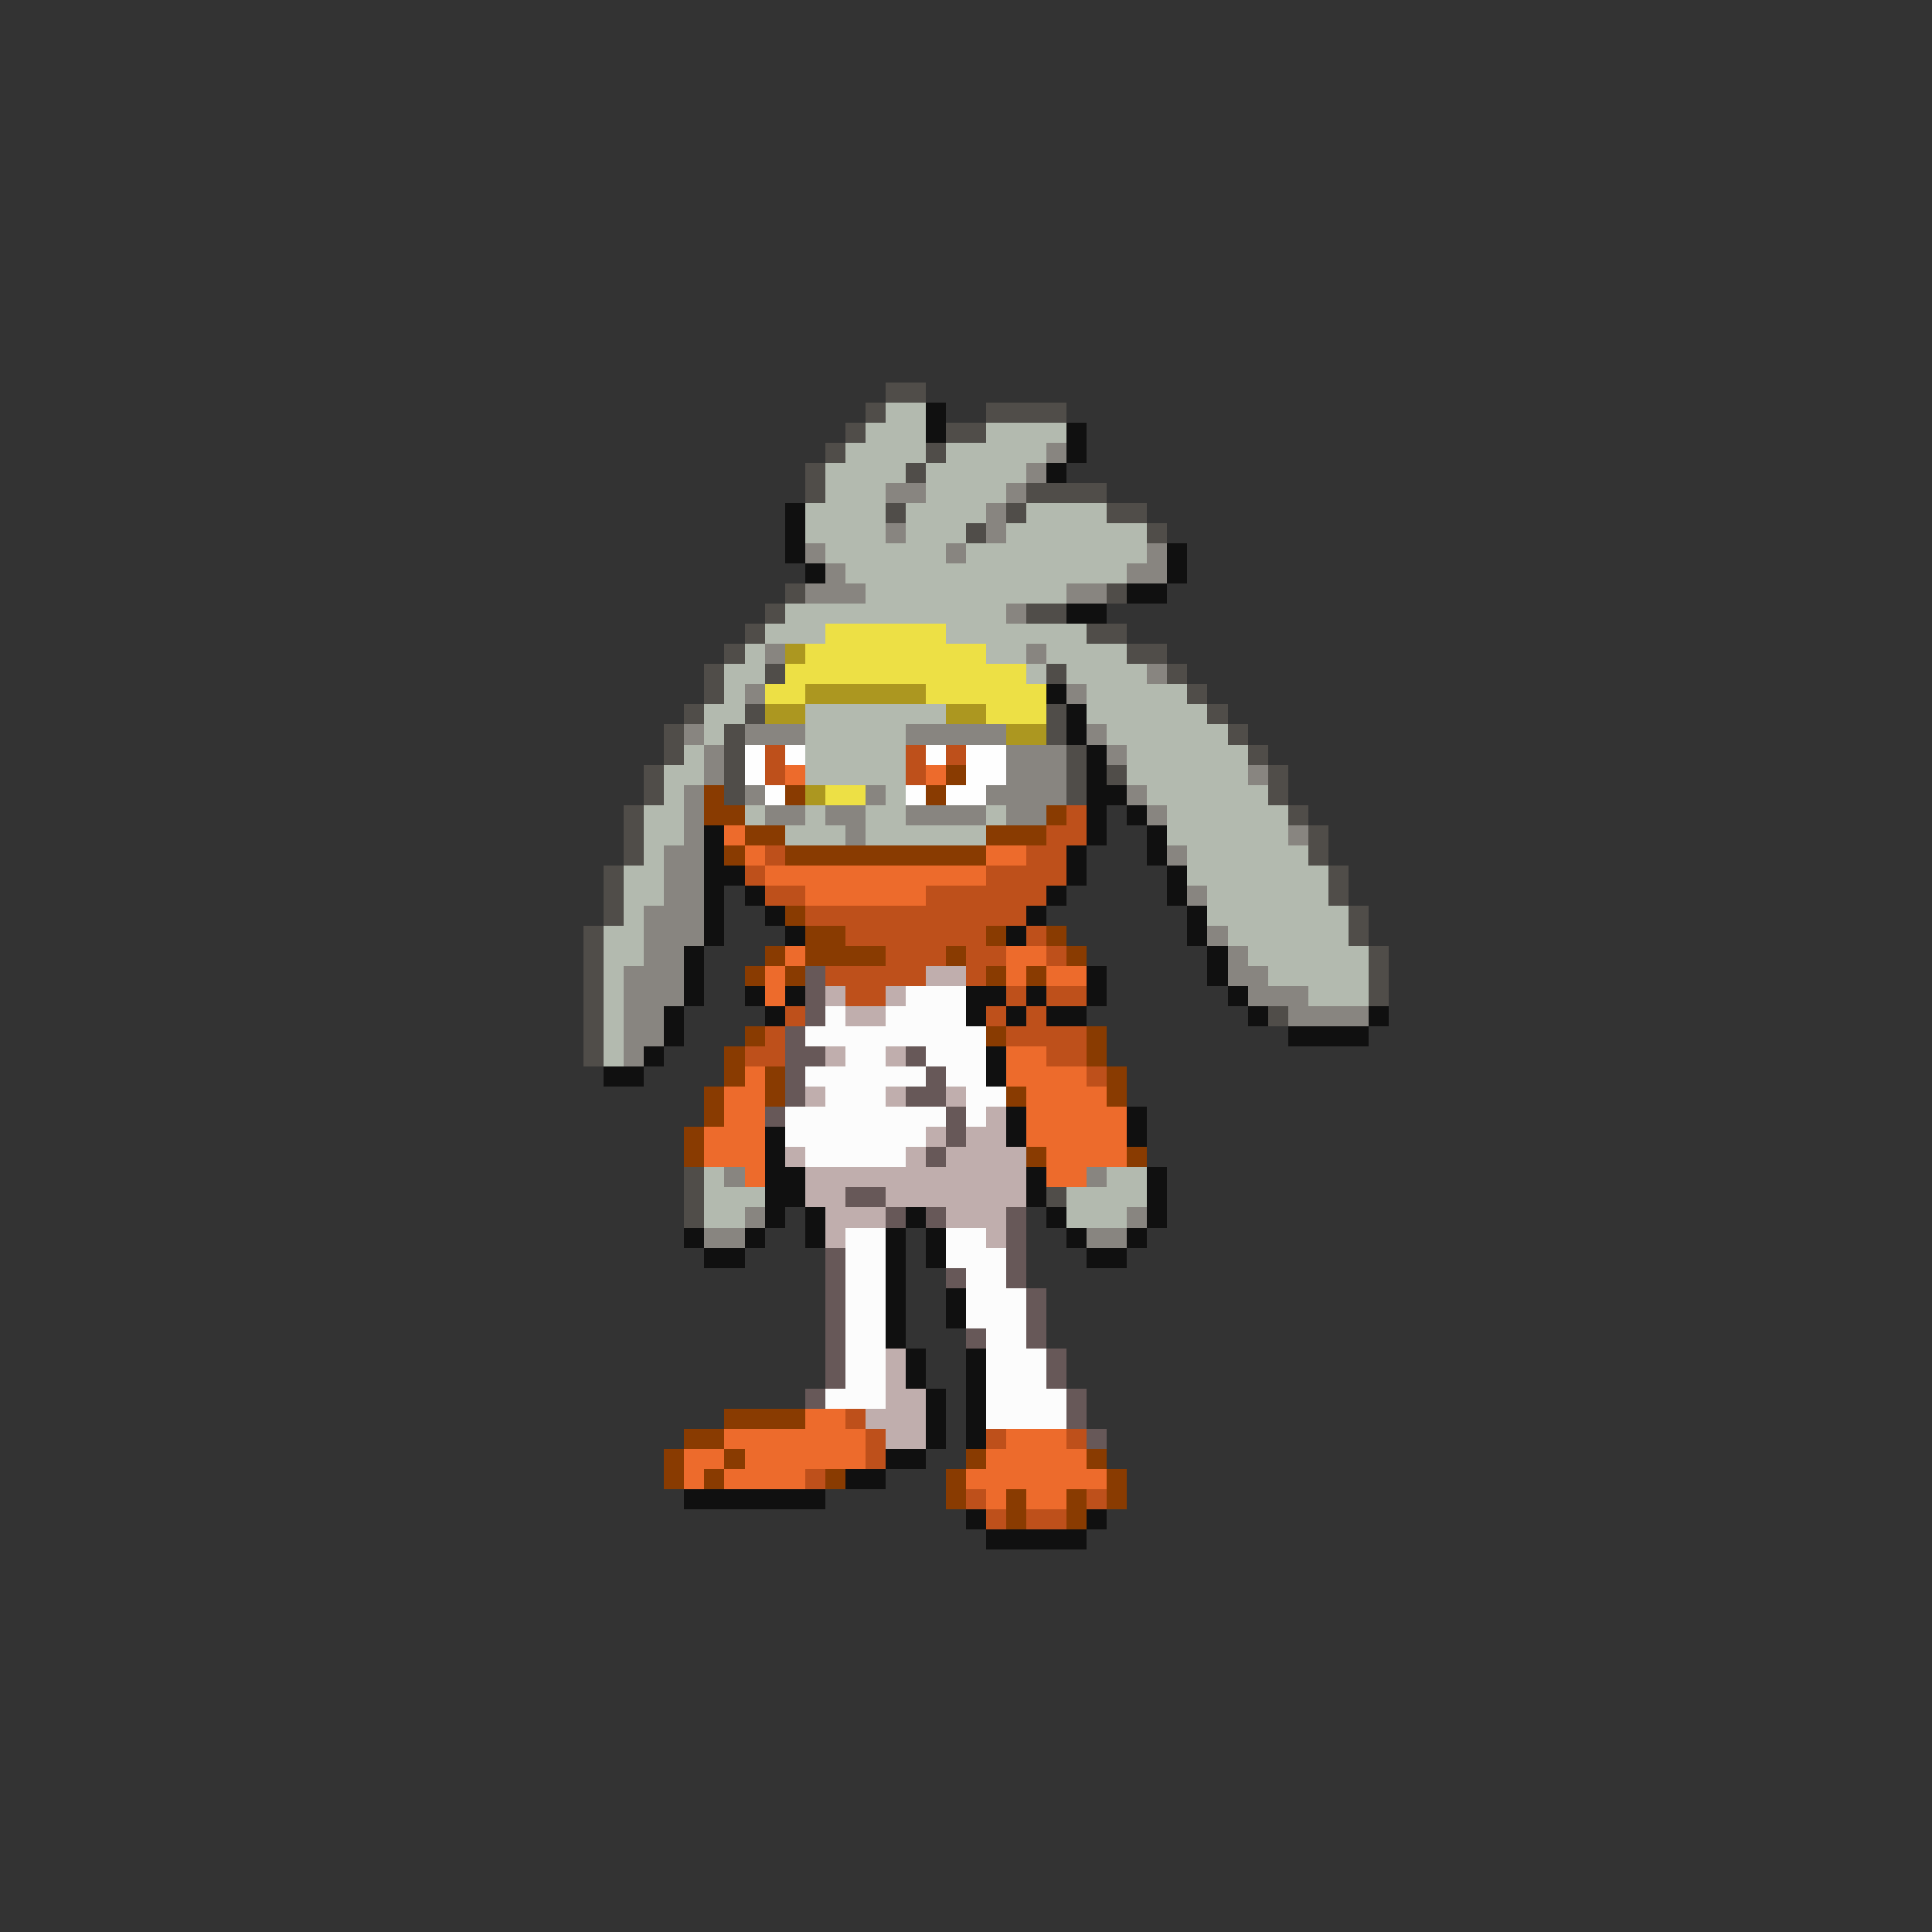 <svg xmlns="http://www.w3.org/2000/svg" viewBox="0 -0.5 96 96" shape-rendering="crispEdges">
<rect x="0" y="-0.5" width="96" height="96" fill="#333333" stroke="none"/>
<path stroke="#504d49" d="M44 19h2M43 20h1M49 20h4M42 21h1M47 21h2M41 22h1M46 22h1M40 23h1M45 23h1M40 24h1M51 24h4M44 25h1M50 25h1M55 25h2M48 26h1M57 26h1M39 29h1M55 29h1M38 30h1M51 30h2M37 31h1M54 31h2M36 32h1M56 32h2M35 33h1M38 33h1M52 33h1M58 33h1M35 34h1M59 34h1M34 35h1M37 35h1M52 35h1M60 35h1M33 36h1M36 36h1M52 36h1M61 36h1M33 37h1M36 37h1M53 37h1M62 37h1M32 38h1M36 38h1M53 38h1M55 38h1M63 38h1M32 39h1M36 39h1M53 39h1M63 39h1M31 40h1M64 40h1M31 41h1M65 41h1M31 42h1M65 42h1M30 43h1M66 43h1M30 44h1M66 44h1M30 45h1M67 45h1M29 46h1M67 46h1M29 47h1M68 47h1M29 48h1M68 48h1M29 49h1M68 49h1M29 50h1M63 50h1M29 51h1M29 52h1M34 58h1M34 59h1M52 59h1M34 60h1" />
<path stroke="#b3baaf" d="M44 20h2M43 21h3M49 21h4M42 22h4M47 22h5M41 23h4M46 23h5M41 24h3M46 24h4M40 25h4M45 25h4M51 25h4M40 26h4M45 26h3M50 26h7M41 27h6M48 27h9M42 28h14M43 29h10M39 30h11M38 31h3M47 31h7M37 32h1M49 32h2M52 32h4M36 33h2M51 33h1M53 33h4M36 34h1M54 34h5M35 35h2M40 35h7M54 35h6M35 36h1M40 36h5M55 36h6M34 37h1M40 37h5M56 37h6M33 38h2M40 38h5M56 38h6M33 39h1M44 39h1M57 39h6M32 40h2M37 40h1M40 40h1M43 40h2M49 40h1M58 40h6M32 41h2M39 41h3M43 41h6M58 41h6M32 42h1M59 42h6M31 43h2M59 43h7M31 44h2M60 44h6M31 45h1M60 45h7M30 46h2M61 46h6M30 47h2M62 47h6M30 48h1M63 48h5M30 49h1M65 49h3M30 50h1M30 51h1M30 52h1M35 58h1M55 58h2M35 59h3M53 59h4M35 60h2M53 60h3" />
<path stroke="#101010" d="M46 20h1M46 21h1M53 21h1M53 22h1M52 23h1M39 25h1M39 26h1M39 27h1M58 27h1M40 28h1M58 28h1M56 29h2M53 30h2M52 34h1M53 35h1M53 36h1M54 37h1M54 38h1M54 39h2M54 40h1M56 40h1M35 41h1M54 41h1M57 41h1M35 42h1M53 42h1M57 42h1M35 43h2M53 43h1M58 43h1M35 44h1M37 44h1M52 44h1M58 44h1M35 45h1M38 45h1M51 45h1M59 45h1M35 46h1M39 46h1M50 46h1M59 46h1M34 47h1M60 47h1M34 48h1M54 48h1M60 48h1M34 49h1M37 49h1M39 49h1M48 49h2M51 49h1M54 49h1M61 49h1M33 50h1M38 50h1M48 50h1M50 50h1M52 50h2M62 50h1M68 50h1M33 51h1M64 51h4M32 52h1M49 52h1M30 53h2M49 53h1M50 55h1M56 55h1M38 56h1M50 56h1M56 56h1M38 57h1M38 58h2M51 58h1M57 58h1M38 59h2M51 59h1M57 59h1M38 60h1M40 60h1M45 60h1M52 60h1M57 60h1M34 61h1M37 61h1M40 61h1M44 61h1M46 61h1M53 61h1M56 61h1M35 62h2M44 62h1M46 62h1M54 62h2M44 63h1M44 64h1M47 64h1M44 65h1M47 65h1M44 66h1M45 67h1M48 67h1M45 68h1M48 68h1M46 69h1M48 69h1M46 70h1M48 70h1M46 71h1M48 71h1M44 72h2M42 73h2M34 74h7M48 75h1M54 75h1M49 76h5" />
<path stroke="#888580" d="M52 22h1M51 23h1M44 24h2M50 24h1M49 25h1M44 26h1M49 26h1M40 27h1M47 27h1M57 27h1M41 28h1M56 28h2M40 29h3M53 29h2M50 30h1M38 32h1M51 32h1M57 33h1M37 34h1M53 34h1M34 36h1M37 36h3M45 36h5M54 36h1M35 37h1M50 37h3M55 37h1M35 38h1M50 38h3M62 38h1M34 39h1M37 39h1M43 39h1M49 39h4M56 39h1M34 40h1M38 40h2M41 40h2M45 40h4M50 40h2M57 40h1M34 41h1M42 41h1M64 41h1M33 42h2M58 42h1M33 43h2M33 44h2M59 44h1M32 45h3M32 46h3M60 46h1M32 47h2M61 47h1M31 48h3M61 48h2M31 49h3M62 49h3M31 50h2M64 50h4M31 51h2M31 52h1M36 58h1M54 58h1M37 60h1M56 60h1M35 61h2M54 61h2" />
<path stroke="#ede045" d="M41 31h6M40 32h9M39 33h12M38 34h2M46 34h6M49 35h3M41 39h2" />
<path stroke="#ac9720" d="M39 32h1M40 34h6M38 35h2M47 35h2M50 36h2M40 39h1" />
<path stroke="#fefefe" d="M37 37h1M39 37h1M46 37h1M48 37h2M37 38h1M48 38h2M38 39h1M45 39h1M47 39h2" />
<path stroke="#be501b" d="M38 37h1M45 37h1M47 37h1M38 38h1M45 38h1M53 40h1M52 41h2M38 42h1M51 42h2M37 43h1M49 43h4M38 44h2M46 44h6M40 45h11M42 46h7M51 46h1M44 47h3M48 47h2M52 47h1M41 48h5M48 48h1M42 49h2M50 49h1M52 49h2M39 50h1M49 50h1M51 50h1M38 51h1M50 51h4M37 52h2M52 52h2M54 53h1M42 70h1M43 71h1M49 71h1M53 71h1M43 72h1M40 73h1M48 74h1M54 74h1M49 75h1M51 75h2" />
<path stroke="#ed6b2c" d="M39 38h1M46 38h1M36 41h1M37 42h1M49 42h2M38 43h11M40 44h6M39 47h1M50 47h2M38 48h1M50 48h1M52 48h2M38 49h1M50 52h2M37 53h1M50 53h4M36 54h2M51 54h4M36 55h2M51 55h5M35 56h3M51 56h5M35 57h3M52 57h4M37 58h1M52 58h2M40 70h2M36 71h7M50 71h3M34 72h2M37 72h6M49 72h5M34 73h1M36 73h4M48 73h7M49 74h1M51 74h2" />
<path stroke="#893b01" d="M47 38h1M35 39h1M39 39h1M46 39h1M35 40h2M52 40h1M37 41h2M49 41h3M36 42h1M39 42h10M39 45h1M40 46h2M49 46h1M52 46h1M38 47h1M40 47h4M47 47h1M53 47h1M37 48h1M39 48h1M49 48h1M51 48h1M37 51h1M49 51h1M54 51h1M36 52h1M54 52h1M36 53h1M38 53h1M55 53h1M35 54h1M38 54h1M50 54h1M55 54h1M35 55h1M34 56h1M34 57h1M51 57h1M56 57h1M36 70h4M34 71h2M33 72h1M36 72h1M48 72h1M54 72h1M33 73h1M35 73h1M41 73h1M47 73h1M55 73h1M47 74h1M50 74h1M53 74h1M55 74h1M50 75h1M53 75h1" />
<path stroke="#675858" d="M40 48h1M40 49h1M40 50h1M39 51h1M39 52h2M45 52h1M39 53h1M46 53h1M39 54h1M45 54h2M38 55h1M47 55h1M47 56h1M46 57h1M42 59h2M44 60h1M46 60h1M50 60h1M50 61h1M41 62h1M50 62h1M41 63h1M47 63h1M50 63h1M41 64h1M51 64h1M41 65h1M51 65h1M41 66h1M48 66h1M51 66h1M41 67h1M52 67h1M41 68h1M52 68h1M40 69h1M53 69h1M53 70h1M54 71h1" />
<path stroke="#c0aead" d="M46 48h2M41 49h1M44 49h1M42 50h2M41 52h1M44 52h1M40 54h1M44 54h1M47 54h1M49 55h1M46 56h1M48 56h2M39 57h1M45 57h1M47 57h4M40 58h11M40 59h2M44 59h7M41 60h3M47 60h3M41 61h1M49 61h1M44 67h1M44 68h1M44 69h2M43 70h3M44 71h2" />
<path stroke="#fcfcfc" d="M45 49h3M41 50h1M44 50h4M40 51h9M42 52h2M46 52h3M40 53h6M47 53h2M41 54h3M48 54h2M39 55h8M48 55h1M39 56h7M40 57h5M42 61h2M47 61h2M42 62h2M47 62h3M42 63h2M48 63h2M42 64h2M48 64h3M42 65h2M48 65h3M42 66h2M49 66h2M42 67h2M49 67h3M42 68h2M49 68h3M41 69h3M49 69h4M49 70h4" />
</svg>